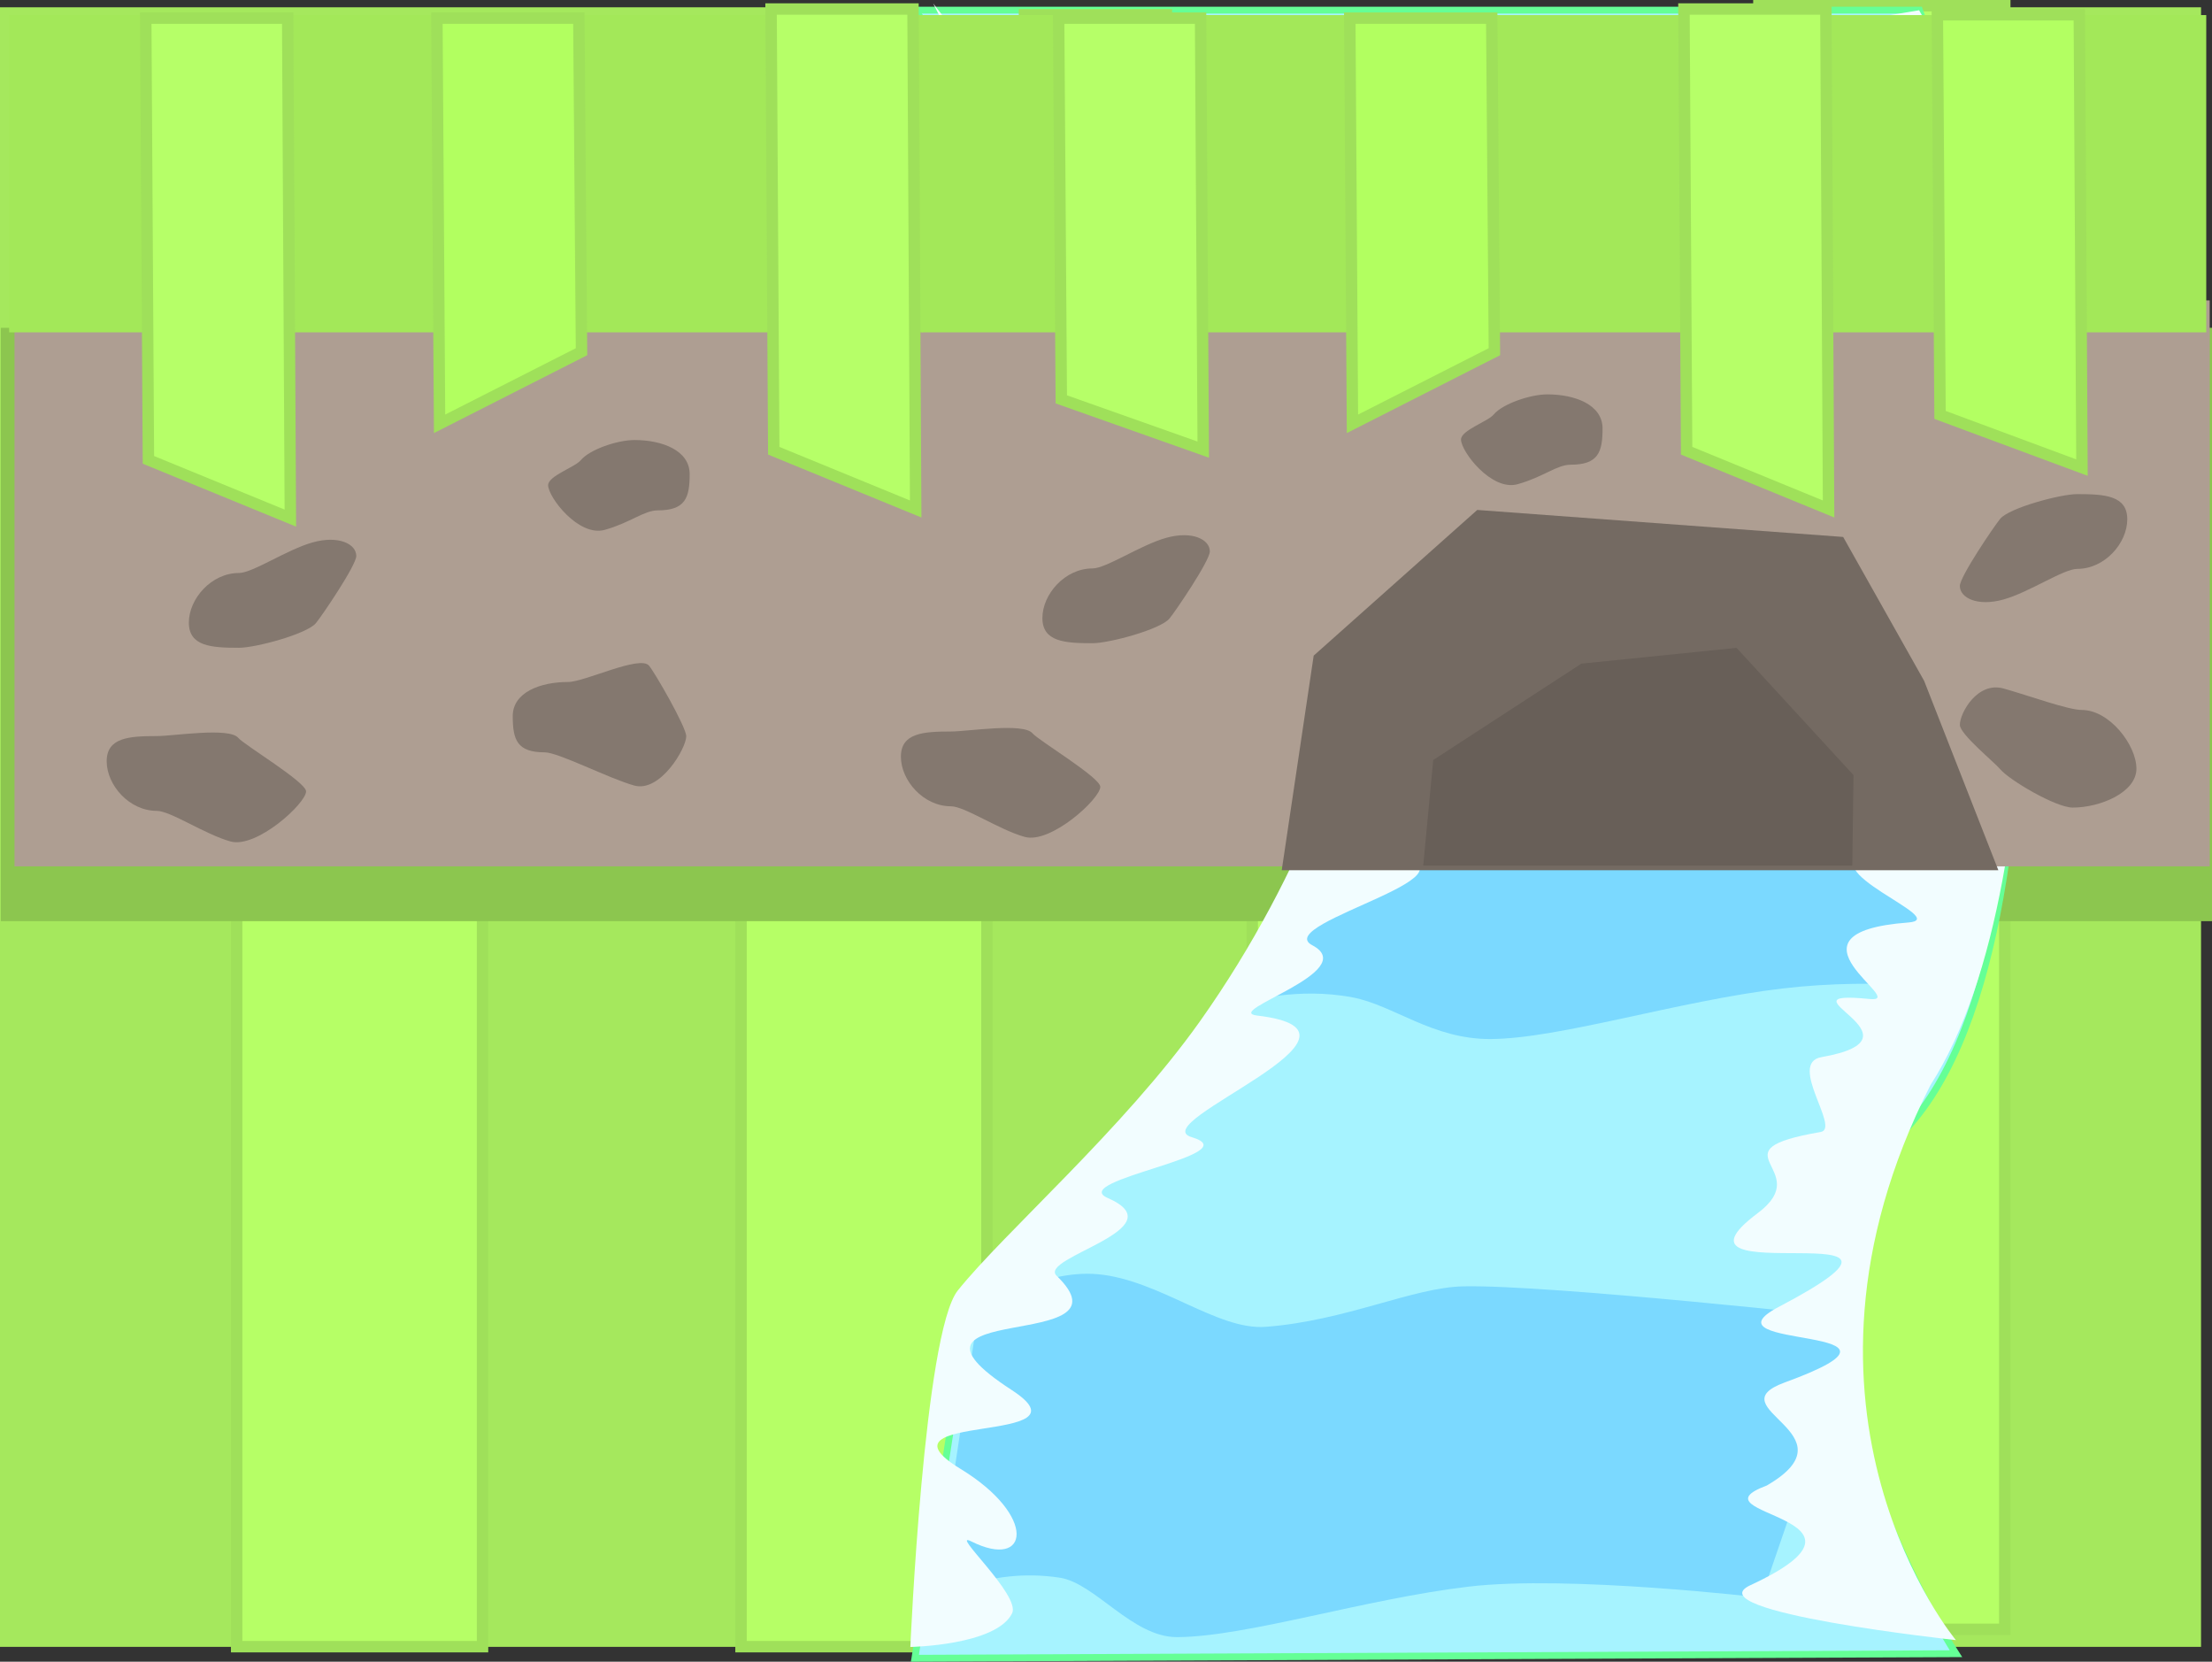 <svg version="1.1" xmlns="http://www.w3.org/2000/svg" xmlns:xlink="http://www.w3.org/1999/xlink" width="484.617" height="363.983" viewBox="0,0,484.617,363.983"><rect x="0" y="0" width="484.617" height="363.983" fill="#333333" stroke="none"/><g transform="translate(1.109,0.989)"><g data-paper-data="{&quot;isPaintingLayer&quot;:true}" fill-rule="nonzero" stroke-linecap="butt" stroke-linejoin="miter" stroke-miterlimit="10" stroke-dasharray="" stroke-dashoffset="0" style="mix-blend-mode: normal"><path d="M-1.109,359.739v-359.13h482.217v359.13z" fill="#a5e85d" stroke="none" stroke-width="0"/><path d="M50.739,359.7v-355.633h53.87v355.633z" fill="#b6ff66" stroke="#9fe05a" stroke-width="2.5"/><path d="M161.239,359.7v-355.633h53.87v355.633z" fill="#b6ff66" stroke="#9fe05a" stroke-width="2.5"/><path d="M273.239,357.797v-355.633h53.87v355.633z" fill="#b6ff66" stroke="#9fe05a" stroke-width="2.5"/><path d="M384.239,355.894v-355.633h53.87v355.633z" fill="#b6ff66" stroke="#9fe05a" stroke-width="2.5"/><path d="M-0.929,200.78v-129.967h484.437v129.967z" fill="#8cc64f" stroke="none" stroke-width="NaN"/><path d="M199.336,362.239l11.332,-72.939c0,0 15.351,-29.367 33.63,-42.215c21.145,-14.863 46.305,-59.502 51.667,-92.487c3.509,-21.58 -9.578,-38.171 -9.578,-38.171l-87.052,-115.188h220.078l16.9,46.767c0,0 21.901,158.985 -21.87,200.325c-9.154,8.645 -9.451,19.147 -11.118,32.797c-4.432,36.287 24.08,80.105 24.08,80.105z" fill="#a6f3ff" stroke="#65ff96" stroke-width="1.5"/><path d="M272.341,218.415c0,0 11.509,-22.728 15.662,-33.334c4.023,-10.272 8.879,-29.333 8.879,-29.333c0,0 6.005,-6.038 14.473,-5.167c9.698,0.998 22.626,8.878 33.458,8.057c17.601,-1.333 32.262,-8.639 43.311,-8.868c19.148,-0.397 52.833,5.013 52.833,5.013c0,0 -0.824,21.661 -2.666,32.095c-1.753,9.931 -8.133,29.076 -8.133,29.076c0,0 -19.083,-2.994 -40.847,-0.414c-22.847,2.709 -48.77,11.001 -63.895,11.062c-12.709,0.052 -21.201,-7.419 -30.215,-9.128c-12.199,-2.313 -22.859,0.939 -22.859,0.939z" fill="#7bd9ff" stroke="#65ff96" stroke-width="0"/><path d="M272.353,95.036c0,0 -15.266,-15.869 -22.522,-25.643c-8.194,-11.037 -24.17,-37.251 -24.17,-37.251c0,0 27.174,-10.481 54.696,-10.862c16.938,-0.234 35.872,10.19 43.149,8.942c16.57,-2.841 27.342,-11.269 38.042,-12.458c18.54,-2.06 64.508,1.446 64.508,1.446c0,0 8.443,22.978 10.444,33.324c1.744,9.018 0.896,25.317 0.896,25.317c0,0 -22.502,-0.264 -42.535,4.161c-21.03,4.645 -42.341,15.021 -57.109,16.402c-14.204,1.328 -25.061,-7.435 -37.604,-8.57c-13.246,-1.198 -27.794,5.19 -27.794,5.19z" fill="#7bd9ff" stroke="#65ff96" stroke-width="0"/><path d="M203.714,349.415l9.609,-63.666c0,0 13.712,-8.762 26.069,-7.636c13.515,1.232 26.194,12.329 36.793,11.526c17.601,-1.333 32.262,-8.639 43.311,-8.868c19.148,-0.397 86.281,7.013 86.281,7.013l-20.997,61.172c0,0 -42.333,-4.994 -64.097,-2.414c-22.847,2.709 -48.77,11.001 -63.895,11.062c-9.835,0.04 -17.941,-11.831 -25.734,-13.02c-15.905,-2.425 -27.34,4.831 -27.34,4.831z" fill="#7bd9ff" stroke="#65ff96" stroke-width="0"/><path d="M198.336,359.761c0,0 2.998,-68.847 10.393,-78.08c10.165,-12.692 36.334,-35.425 53.01,-58.901c23.8,-33.506 34.597,-68.528 34.597,-78.04c0,-25.529 -25.319,-43.011 -44.024,-67.052c-29.326,-37.691 -48.976,-77.927 -48.976,-77.927c0,0 43.115,56.862 61.797,55.718c12.455,-0.762 2.177,11.303 12.61,14.296c13.48,3.866 -12.505,8.717 -5.039,10.326c8.763,1.889 6.886,15.883 14.963,16.233c26.531,1.151 -4.744,9.162 5.669,13.426c15.98,6.544 -14.699,11.856 13.978,21.123c28.678,9.267 -20.549,19.281 2.532,20.942c30.12,2.167 -22.989,14.923 -6.318,18.154c16.482,3.194 -12.492,14.69 -2.21,15.993c28.775,3.647 -24.306,15.155 -14.941,20.076c10.924,5.74 -19.848,14.501 -12.087,15.406c30.599,3.57 -25.025,23.465 -14.333,26.633c12.994,3.85 -27.326,9.414 -18.375,13.331c15.448,6.76 -15.36,13.018 -11.197,17.039c17.728,17.127 -40.604,5.046 -9.874,25.003c18.834,12.232 -31.924,4.645 -11.174,17.3c16.917,10.318 15.035,22.23 2.357,15.882c-4.978,-2.493 10.896,11.794 8.935,15.746c-3.494,7.042 -22.292,7.372 -22.292,7.372z" fill="#f2fdff" stroke="none" stroke-width="0"/><path d="M382.366,346.238c32.855,-15.25 -13.996,-15.282 3.597,-21.838c19.762,-11.455 -11.509,-16.934 3.952,-22.58c35.293,-12.889 -19.692,-6.903 -1.292,-16.567c42.346,-22.24 -29.107,-2.236 -4.63,-20.526c12.951,-9.677 -10.505,-13.587 13.787,-17.769c4.374,-0.753 -7.323,-15.077 0.168,-16.393c24.646,-4.33 -10.981,-14.883 10.577,-12.73c8.879,0.887 -21.369,-14.522 8.422,-16.757c9.914,-0.744 -22.503,-11.727 -8.507,-15.693c28.296,-8.019 -12.367,-13.832 4.465,-21.825c15.491,-7.357 -12.327,-7.641 15.348,-17.793c13.771,-5.052 -16.395,-11.167 -7.146,-15.957c10.209,-5.287 -5.989,-10.624 3.036,-14.046c12.273,-4.653 -20.198,-4.52 -2.036,-14.824c4.477,-2.54 -13.754,-6.24 -7.754,-12.369c5.452,-5.57 -19.369,-7.015 -4.177,-14.284c9.993,-4.781 -16.335,-9.952 -8.638,-17.08c9.731,-9.011 -8.95,-11.434 -0.499,-17.853c16.138,-12.26 -4.872,-35.175 0.299,-35.094l18,-3c0,0 20.218,34.154 21.328,57.985c0.91,19.544 11.221,130.545 -18.846,177.472c-36.257,71.481 5.578,121.543 5.578,121.543c0,0 -57.54,-6.216 -45.03,-12.023z" fill="#f2fdff" stroke="none" stroke-width="0"/><path d="M2.071,188.78v-123.967h276.937v123.967z" fill="#ae9e92" stroke="none" stroke-width="NaN"/><path d="M0.891,71.807v-69.493h278.366v69.493z" fill="#a3e859" stroke="none" stroke-width="0"/><path d="M31.407,99.742l-0.586,-96.758h31.097l0.586,109.515z" fill="#b6ff68" stroke="#9fe05a" stroke-width="2.5"/><path d="M95.195,91.845l-0.586,-88.862h31.097l0.586,73.068z" fill="#b2ff60" stroke="#9fe05a" stroke-width="2.5"/><path d="M223.924,89.894l-0.586,-87.647h31.097l0.586,99.188z" fill="#b3ff62" stroke="#9fe05a" stroke-width="2.5"/><path d="M40.266,135.387c0,-5.196 4.91,-10.867 10.967,-10.867c3.007,0 10.501,-5.12 16.143,-6.699c5.723,-1.602 9.573,0.353 9.573,2.969c0,2.041 -7.564,13.175 -8.851,14.716c-1.99,2.383 -13.186,5.396 -16.864,5.396c-6.057,0 -10.967,-0.319 -10.967,-5.515z" fill="#84786f" stroke="none" stroke-width="0"/><path d="M149.988,102.855c0,5.196 -0.939,7.948 -6.996,7.948c-3.007,0 -5.963,2.687 -11.605,4.266c-5.723,1.602 -12.409,-7.165 -12.409,-9.781c0,-2.041 5.863,-3.929 7.149,-5.471c1.99,-2.383 8.081,-4.423 11.759,-4.423c6.057,0 12.101,2.265 12.101,7.461z" data-paper-data="{&quot;index&quot;:null}" fill="#84786f" stroke="none" stroke-width="0"/><path d="M168.407,97.742l-0.586,-96.758h31.097l0.586,109.515z" fill="#b6ff68" stroke="#9fe05a" stroke-width="2.5"/><path d="M225.981,182.902c-3.678,0 -13.875,-6.013 -15.864,-8.396c-1.287,-1.542 -8.851,-7.676 -8.851,-9.716c0,-2.616 3.85,-9.571 9.573,-7.969c5.642,1.58 14.136,4.699 17.143,4.699c6.057,0 11.967,7.672 11.967,12.867c0,5.196 -7.91,8.515 -13.967,8.515z" data-paper-data="{&quot;index&quot;:null}" fill="#84786f" stroke="none" stroke-width="0"/><path d="M111.226,155.855c0,-5.196 6.044,-7.461 12.101,-7.461c3.678,0 15.769,-5.96 17.759,-3.577c1.287,1.542 8.149,13.43 8.149,15.471c0,2.616 -5.686,12.384 -11.409,10.781c-5.642,-1.58 -16.598,-7.266 -19.605,-7.266c-6.057,0 -6.996,-2.752 -6.996,-7.948z" data-paper-data="{&quot;index&quot;:null}" fill="#84786f" stroke="none" stroke-width="0"/><path d="M33.233,160.24c3.678,0 15.875,-1.987 17.864,0.396c1.287,1.542 14.851,9.676 14.851,11.716c0,2.616 -10.85,12.571 -16.573,10.969c-5.642,-1.58 -13.136,-6.699 -16.143,-6.699c-6.057,0 -10.967,-5.672 -10.967,-10.867c0,-5.196 4.91,-5.515 10.967,-5.515z" data-paper-data="{&quot;index&quot;:null}" fill="#84786f" stroke="none" stroke-width="0"/><path d="M201.073,188.78v-123.967h281.935v123.967z" fill="#ae9e92" stroke="none" stroke-width="NaN"/><path d="M200.891,71.807v-69.493h281.358v69.493z" fill="#a3e859" stroke="none" stroke-width="0"/><path d="M231.407,86.489l-0.586,-83.506h31.097l0.586,94.515z" fill="#b6ff68" stroke="#9fe05a" stroke-width="2.5"/><path d="M295.195,91.845l-0.586,-88.862h31.097l0.586,73.068z" fill="#b2ff60" stroke="#9fe05a" stroke-width="2.5"/><path d="M423.924,89.894l-0.586,-87.647h31.097l0.586,99.188z" fill="#b3ff62" stroke="#9fe05a" stroke-width="2.5"/><path d="M227.266,134.387c0,-5.196 4.91,-10.867 10.967,-10.867c3.007,0 10.501,-5.12 16.143,-6.699c5.723,-1.602 9.573,0.353 9.573,2.969c0,2.041 -7.564,13.175 -8.851,14.716c-1.99,2.383 -13.186,5.396 -16.864,5.396c-6.057,0 -10.967,-0.319 -10.967,-5.515z" fill="#84786f" stroke="none" stroke-width="0"/><path d="M349.988,92.855c0,5.196 -0.939,7.948 -6.996,7.948c-3.007,0 -5.963,2.687 -11.605,4.266c-5.723,1.602 -12.409,-7.165 -12.409,-9.781c0,-2.041 5.863,-3.929 7.149,-5.471c1.99,-2.383 8.081,-4.423 11.759,-4.423c6.057,0 12.101,2.265 12.101,7.461z" data-paper-data="{&quot;index&quot;:null}" fill="#84786f" stroke="none" stroke-width="0"/><path d="M368.407,97.742l-0.586,-96.758h31.097l0.586,109.515z" fill="#b6ff68" stroke="#9fe05a" stroke-width="2.5"/><path d="M464.948,112.755c0,5.196 -4.91,10.867 -10.967,10.867c-3.007,0 -10.501,5.12 -16.143,6.699c-5.723,1.602 -9.573,-0.353 -9.573,-2.969c0,-2.041 7.564,-13.175 8.851,-14.716c1.99,-2.383 13.186,-5.396 16.864,-5.396c6.057,0 10.967,0.319 10.967,5.515z" data-paper-data="{&quot;index&quot;:null}" fill="#84786f" stroke="none" stroke-width="0"/><path d="M452.981,175.902c-3.678,0 -13.875,-6.013 -15.864,-8.396c-1.287,-1.542 -8.851,-7.676 -8.851,-9.716c0,-2.616 3.85,-9.571 9.573,-7.969c5.642,1.58 14.136,4.699 17.143,4.699c6.057,0 11.967,7.672 11.967,12.867c0,5.196 -7.91,8.515 -13.967,8.515z" data-paper-data="{&quot;index&quot;:null}" fill="#84786f" stroke="none" stroke-width="0"/><path d="M311.226,155.855c0,-5.196 6.044,-7.461 12.101,-7.461c3.678,0 15.769,-5.96 17.759,-3.577c1.287,1.542 8.149,13.43 8.149,15.471c0,2.616 -5.686,12.384 -11.409,10.781c-5.642,-1.58 -16.598,-7.266 -19.605,-7.266c-6.057,0 -6.996,-2.752 -6.996,-7.948z" data-paper-data="{&quot;index&quot;:null}" fill="#84786f" stroke="none" stroke-width="0"/><path d="M207.233,159.24c3.678,0 15.875,-1.987 17.864,0.396c1.287,1.542 14.851,9.676 14.851,11.716c0,2.616 -10.85,12.571 -16.573,10.969c-5.642,-1.58 -13.136,-6.699 -16.143,-6.699c-6.057,0 -10.967,-5.672 -10.967,-10.867c0,-5.196 4.91,-5.515 10.967,-5.515z" data-paper-data="{&quot;index&quot;:null}" fill="#84786f" stroke="none" stroke-width="0"/><path d="M279.7,189.623l7,-47l35.833,-31.913l80.167,5.913l17.739,31.515l16.261,41.485z" fill="#746a62" stroke="none" stroke-width="0"/><path d="M310.7,188.623l2.191,-23.14l32.454,-21.107l33.998,-3.46l25.621,27.869l-0.264,19.838z" fill="#685f58" stroke="none" stroke-width="0"/></g></g></svg>
